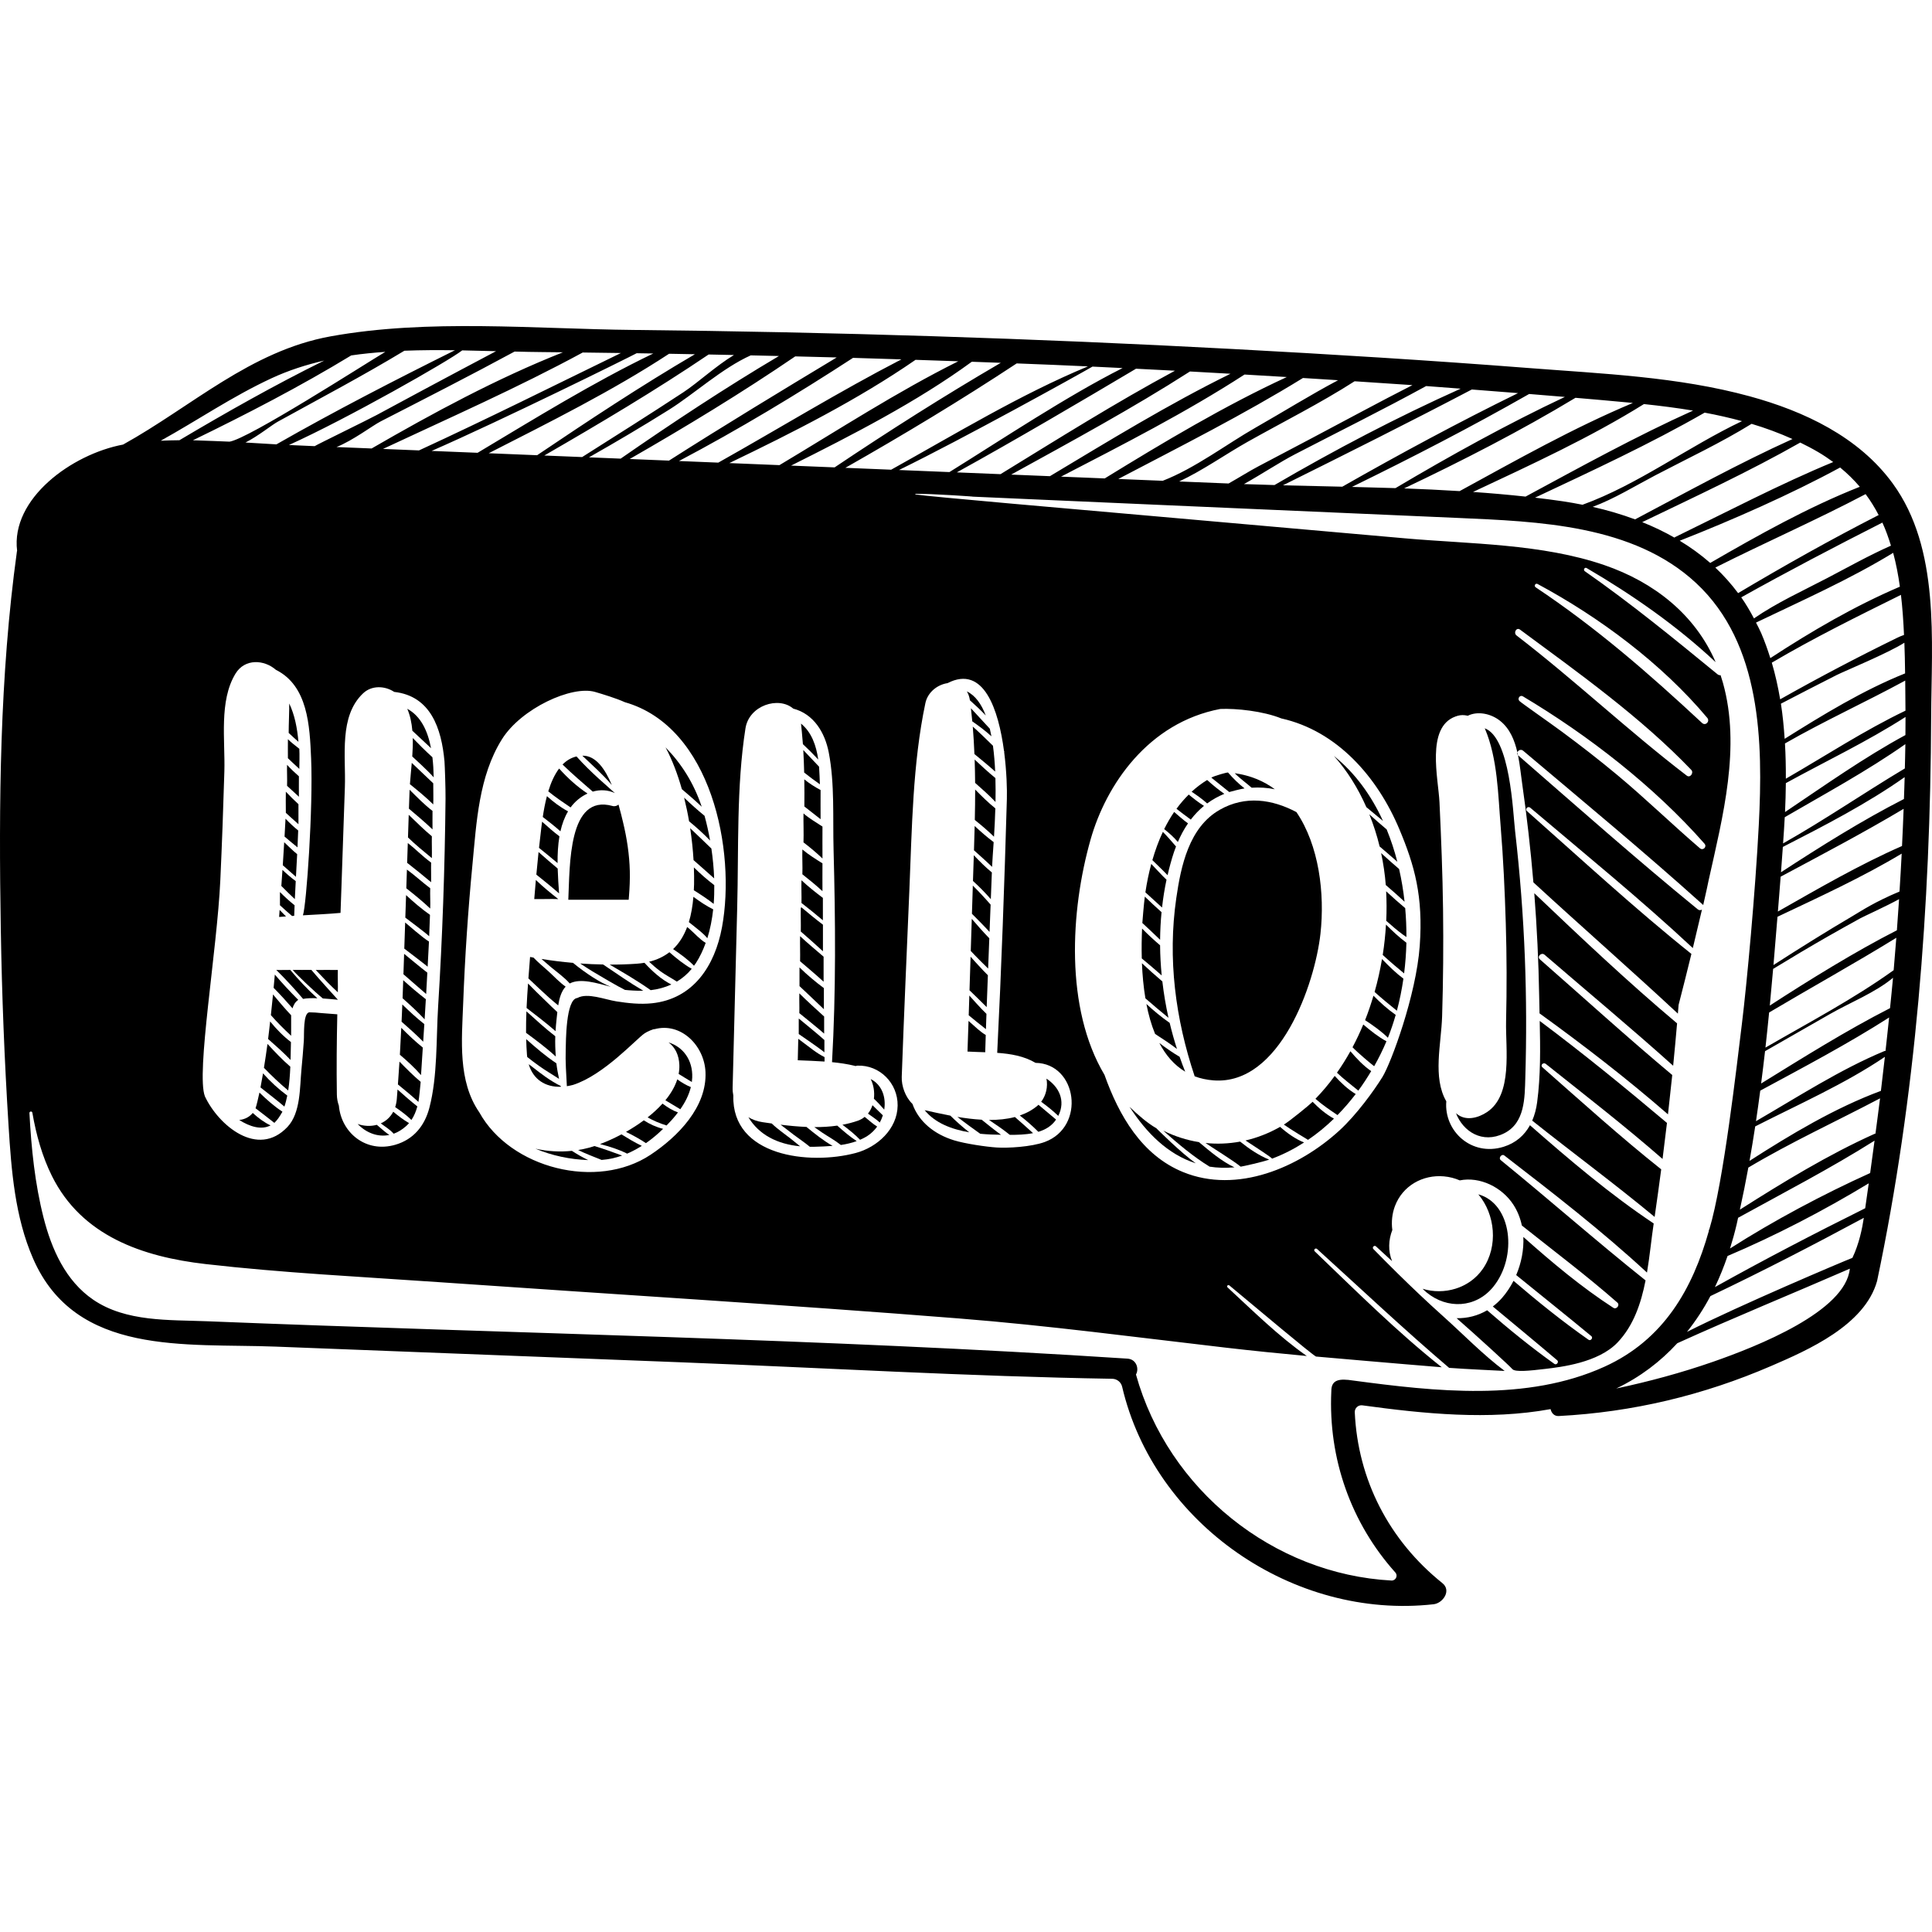 <?xml version="1.0" encoding="utf-8"?>
<!-- Generator: Adobe Illustrator 16.0.0, SVG Export Plug-In . SVG Version: 6.00 Build 0)  -->
<!DOCTYPE svg PUBLIC "-//W3C//DTD SVG 1.1 Tiny//EN" "http://www.w3.org/Graphics/SVG/1.1/DTD/svg11-tiny.dtd">
<svg version="1.1" baseProfile="tiny" id="圖層_1"
	 xmlns="http://www.w3.org/2000/svg" xmlns:xlink="http://www.w3.org/1999/xlink" x="0px" y="0px" width="2500px" height="2500px"
	 viewBox="0 0 2500 2500" xml:space="preserve">
<g>
	<path d="M2149.6,1513.129c-52.847-41.98-103.334-87.718-153.812-132.119c-3.043-2.678,1.331-6.812,4.378-4.377
		c50.534,40.294,102.305,80.336,151.162,123.067c1.991-15.532,3.899-31.075,5.724-46.628
		c-53.812-45.369-108.258-89.836-164.659-131.988c0.802,35.146,1.223,70.975-3.336,105.258c-1.12,8.422-3.202,16.447-6.37,23.752
		c52.523,41.867,106.745,81.735,158.404,124.6C2144.057,1554.191,2146.904,1533.671,2149.6,1513.129z"/>
	<path d="M1992.165,1311.312c57.16,41.301,112.994,84.383,166.188,130.662c1.795-15.658,3.503-31.326,5.117-47.002
		c0.135-1.303,0.258-2.607,0.391-3.91c-58.117-48.62-114.277-99.721-171.235-149.634c-4.132-3.623,1.893-9.561,6.01-6.014
		c55.457,47.806,111.921,94.708,166.425,143.664c1.809-18.273,3.507-36.557,5.066-54.852
		c-63.781-53.589-124.439-110.989-184.778-168.422c3.44,44.141,5.562,88.385,6.323,132.657
		C1991.802,1296.019,1991.982,1303.646,1992.165,1311.312z"/>
	<path d="M1984.209,1141.789c61.929,57.028,125.354,112.461,186.957,169.83c0.308-3.752,0.628-7.503,0.926-11.256
		c5.665-21.961,11.189-43.959,16.574-65.992c-73.323-58.683-142.572-122.66-212.861-184.909c-2.955-2.614,1.346-6.812,4.305-4.301
		c70.601,59.849,142.731,118.454,210.398,181.644c4.022-16.565,7.967-33.149,11.816-49.757c-1.567,0.938-3.671,1.076-5.457-0.38
		c-78.957-64.45-155.276-132.098-232.154-199.002c-0.159-0.138-0.299-0.281-0.43-0.425c2.504,12.272,3.689,24.895,5.289,36.027
		C1975.712,1055.954,1980.584,1098.819,1984.209,1141.789z"/>
	<path d="M1964.283,977.24c-0.253-1.241-0.521-2.477-0.803-3.708C1963.062,974.723,1963.219,976.067,1964.283,977.24z"/>
	<path d="M792.609,1042.938c-57.566-16.123-55.108,76.881-57.22,121.315c3.146,0.107,67.277,0.006,78.128,0
		c0.117-1.469,0.249-3.125,0.401-5.054c0.847-10.672,1.315-21.423,1.048-32.128c-0.529-21.247-3.781-42.474-8.756-63.127
		c-1.388-5.768-3.301-13.882-5.859-22.833C798.311,1042.828,795.554,1043.764,792.609,1042.938z"/>
	<path d="M1578.5,1047.774c-39.934,22.648-50.374,72.788-56.423,114.601c-11.313,78.189-1.035,156.11,23.822,230.364
		c7.404,2.798,15.574,4.621,24.594,5.285c85.743,6.316,130.951-124.709,138.177-189.78c5.788-52.12-1.869-114.432-31.11-157.401
		C1646.211,1034.249,1611.454,1029.082,1578.5,1047.774z"/>
	<path d="M1932.058,1665.396c31.895-38.823,24.622-107.88-19.134-119.94c21.844,25.736,26,67.192,5.954,96.316
		c-17.667,25.668-50.62,34.44-78.033,25.893c1.665,1.678,3.408,3.303,5.281,4.838
		C1872.727,1694.316,1909.604,1692.73,1932.058,1665.396z"/>
	<path d="M1960.547,1075.598c-2.882-25.067-6.193-120.902-39.366-133.209c0.122,0.26,0.285,0.489,0.4,0.759
		c16.394,38.574,16.885,85.047,20.291,126.468c3.423,41.602,5.322,83.405,6.607,125.123c1.299,42.238,1.376,84.474,0.394,126.72
		c-0.832,35.833,9.078,95.23-24.769,117.651c-11.206,7.422-27.401,12.046-39.213,2.07c-0.325-0.274-0.573-0.582-0.89-0.859
		c9.129,24.007,34.31,40.063,62.192,26.28c27.301-13.495,26.771-46.031,27.566-72.246c1.565-51.594,1.407-103.24-0.579-154.819
		C1971.071,1184.76,1966.808,1130.055,1960.547,1075.598z"/>
	<path d="M1505.238,1463.064c18.865,16.749,38.681,33.516,59.968,46.586c10.083,1.592,20.841,1.865,32.2,0.899
		c-16.489-7.662-32.058-21.01-45.976-32.652C1535.524,1475.351,1519.981,1470.361,1505.238,1463.064z"/>
	<path d="M1547.373,1505.326c-18.709-13.131-50.055-44.297-51.04-45.326c-11.944-6.941-24.264-17.718-34.701-27.761
		C1483.499,1465.99,1511.091,1493.744,1547.373,1505.326z"/>
	<path d="M532.83,987.165c-0.798,9.517-1.764,18.846-2.39,27.583c10.347,8.404,20.821,16.921,30.189,26.185
		c0.328-8.603-0.008-17.863,0-27.33C560.615,1013.596,533.242,987.588,532.83,987.165z"/>
	<path d="M559.671,1049.326c-10.659-8.146-19.928-17.747-29.66-27.378c-0.046,0.97-0.613,17.299-0.851,24.492
		c10.369,8.699,20.723,17.529,30.51,26.799C559.738,1069.786,559.491,1054.124,559.671,1049.326z"/>
	<path d="M544.363,1399.92c-9.582-8.086-18.539-17.113-27.443-26.206c-0.62,9.854-1.287,19.704-2.023,29.547
		c9.06,7.325,17.994,14.792,26.57,22.605C542.516,1419.502,543.75,1406.31,544.363,1399.92z"/>
	<path d="M340.371,1388.924c-1.04,6.083-2.134,12.152-3.29,18.204c10.317,8.295,20.91,16.249,30.937,24.794
		c1.551-4.467,2.713-9.289,3.717-14.244C360.496,1409.356,349.786,1399.594,340.371,1388.924z"/>
	<path d="M346.125,1350.838c-1.399,10.331-2.915,20.636-4.591,30.894c9.944,10.335,20.284,20.085,31.392,29.382
		c1.557-9.878,2.317-20.357,2.753-30.83C365.287,1371.342,355.624,1361.094,346.125,1350.838z"/>
	<path d="M365.468,1181.189c-1.246-1.233-2.414-2.527-3.638-3.776c-0.216,3.047-0.44,6.075-0.656,9.129
		c2.968-0.269,5.946-0.447,8.919-0.675C368.513,1184.26,366.969,1182.675,365.468,1181.189z"/>
	<path d="M558.812,1082.123c-10.55-8.71-19.979-18.202-29.913-27.767c-0.322,9.766-0.646,19.536-0.968,29.303
		c9.767,9.434,20.223,18.002,30.881,26.766C559.081,1100.994,558.602,1091.559,558.812,1082.123z"/>
	<path d="M330.663,1434.082c0.883,0.725,24.263,18.647,24.386,18.924c4.276-4.379,6.579-7.705,10.416-14.494
		c-10.546-6.822-20.439-15.632-29.738-24.722C334.844,1418.226,331.622,1431.967,330.663,1434.082z"/>
	<path d="M375.594,1255.082c-6.044-0.142-12.086,0.334-18.12,0c12.071,11.963,23.752,24.556,34.725,37.503
		c4.327-0.995,12.851-1.153,18.468-0.835C397.445,1279.812,385.967,1267.416,375.594,1255.082z"/>
	<path d="M349.558,1321.765c-0.868,7.563-1.654,15.142-2.637,22.679c9.963,8.771,19.994,17.651,29.061,27.135
		c0.123-4.826,0.373-17.078,0.504-23.135C366.512,1340.784,357.574,1331.666,349.558,1321.765z"/>
	<path d="M353.286,1286.834c-0.871,8.917-1.798,17.827-2.774,26.727c8.17,9.405,17.002,18.114,26.219,26.748
		c0.042-4.059,0.011-19.893,0-26.576C368.541,1305.047,360.953,1296.051,353.286,1286.834z"/>
	<path d="M354.065,1278.24c8.426,8.533,16.609,17.466,24.476,26.551c1.21-4.281,3.327-8.048,7.025-10.691
		c0.123-0.089,0.273-0.154,0.401-0.238c-10.48-10.492-20.672-21.468-30.349-32.75
		C355.145,1266.826,354.596,1272.533,354.065,1278.24z"/>
	<path d="M387.323,994.958c0.057-8.569,0.46-17.309,0-26.011c-4.752-3.821-10.496-8.063-14.771-12.433
		c-0.129,3.987,0,20.548,0,24.63C373.151,981.716,382.427,990.539,387.323,994.958z"/>
	<path d="M371.462,1016.759c-0.001,0.028-0.002,0.055-0.003,0.083c0.307,0.302,10.471,9.665,15.336,14.14
		c0.029-8.301-0.153-17.224,0-26.447c-5.184-4.558-10.57-9.559-15.333-14.843C371.171,998.714,371.802,1007.737,371.462,1016.759z"
		/>
	<path d="M374.272,910.345c0.07,11.489-0.719,26.988-0.719,38.06c4.118,3.935,8.367,7.722,12.619,11.508
		C384.661,942.257,381.337,925.098,374.272,910.345z"/>
	<path d="M381.51,1163.479c0.344-7.784,0.765-15.56,1.175-23.337c-6.039-4.411-11.745-9.309-17.179-14.524
		c-0.478,6.93-0.946,13.863-1.455,20.794C369.688,1152.264,375.543,1157.861,381.51,1163.479z"/>
	<path d="M384.529,1105.292c-5.906-4.793-11.38-10.388-16.777-15.416c-0.599,9.914-1.154,19.828-1.824,29.737
		c5.613,5.053,11.324,10.012,17.037,14.995C383.49,1124.835,384.021,1115.062,384.529,1105.292z"/>
	<path d="M385.865,1074.639c-5.69-4.577-11.167-9.738-16.396-15.245c-0.327,6.105-0.941,17.441-1.266,23.116
		c1.657,1.479,12.773,10.797,16.757,13.963C385.317,1089.2,385.585,1081.917,385.865,1074.639z"/>
	<path d="M386.201,1066.526c-0.029-6.026-0.07-17.256,0-25.895c-5.542-5.077-11.364-10.871-16.316-16.168
		c-0.159,5.701-0.1,16.536,0,27.334C370.261,1052.172,381.05,1062.075,386.201,1066.526z"/>
	<path d="M309.553,1449.26c13.761,8.699,28.511,13.213,40.558,7.038c-8.059-3.774-15.833-9.575-23.069-16.14
		C322.544,1445.68,316.309,1448.551,309.553,1449.26z"/>
	<path d="M549.46,1318.988c0.558-8.67,1.059-17.342,1.587-26.014c-10.092-7.783-19.838-16.029-29.278-24.628
		c-0.286,7.799-0.522,15.599-0.837,23.394C530.853,1300.465,540.522,1309.441,549.46,1318.988z"/>
	<path d="M552.957,1258.614c-6.631-4.96-27.33-22.146-30.03-24.352c-0.3,8.81-0.568,17.604-0.883,26.416
		c9.824,8.503,19.621,17.04,29.414,25.579C552.009,1277.047,552.443,1267.83,552.957,1258.614z"/>
	<path d="M544.812,1391.183c0.176-3.692,1.979-31.063,2.292-35.634c-9.717-7.811-18.924-16.545-27.862-25.564
		c-0.569,11.621-1.106,23.248-1.799,34.855C527.188,1373.095,536.714,1381.804,544.812,1391.183z"/>
	<path d="M555.086,1218.353c-7.971-4.741-27.882-22.251-30.806-24.646c-0.377,11.271-0.75,22.534-1.129,33.808
		c4.288,3.336,24.62,18.663,30.225,23.363C553.524,1248.133,554.821,1223.51,555.086,1218.353z"/>
	<path d="M402.919,1255.058c-8.06-0.025-16.121,0.153-24.176,0c5.877,7.04,28.683,28.525,39.031,36.941
		c6.377,0.575,13.315,0.93,19.465,1.668C435.373,1291.561,413.4,1267.588,402.919,1255.058z"/>
	<path d="M557.867,1116.227c-13.897-10.477-18.748-16.477-30.174-25.32c-0.283,8.529-0.564,17.06-0.845,25.587
		c10.457,8.253,20.904,16.502,31.02,25.105C558.055,1135.744,557.617,1124.686,557.867,1116.227z"/>
	<path d="M556.708,1149.4c-10.352-7.801-19.208-16.15-30.151-24.166l-0.798,24.187c10.654,8.429,21.242,17.048,30.949,26.233
		C557.042,1166.904,556.406,1158.148,556.708,1149.4z"/>
	<path d="M556.4,1183.784c-10.746-7.486-21.024-16.3-30.936-25.51c-0.321,9.703-0.648,19.417-0.973,29.128
		c3.862,3.038,24.933,18.564,30.862,24.069C555.762,1202.244,556.036,1193.012,556.4,1183.784z"/>
	<path d="M549.065,1325.197c-9.947-7.828-19.325-16.502-28.472-25.436c-0.311,7.438-0.596,14.879-0.944,22.314
		c9.575,8.412,19.091,16.913,27.964,25.885C548.134,1340.375,548.57,1332.785,549.065,1325.197z"/>
	<path d="M534.126,955.003c0.198,7.86-0.115,15.889-0.66,23.864c1.301,1.307,20.651,18.727,27.742,27.043
		c-0.161-8.717-0.653-17.501-1.668-26.038C550.81,971.937,542.343,963.583,534.126,955.003z"/>
	<path d="M437.166,1284.041c0.27-9.627-0.316-19.254,0-28.88c-9.79-0.254-18.737,0.032-28.545,0
		c5.133,5.528,10.201,10.786,15.442,16.206C428.243,1275.689,432.737,1279.837,437.166,1284.041z"/>
	<path d="M557.736,968.155c-4.204-22.156-13.004-41.338-30.733-50.986c3.757,8.667,5.709,18.303,6.587,28.381
		C541.682,953.041,549.756,960.557,557.736,968.155z"/>
	<path d="M540.049,1431.706c-8.787-6.957-17.293-14.331-25.649-21.893c-0.321,4.123-0.595,8.253-0.94,12.373
		c-0.319,3.812-1.058,7.257-2.089,10.414c7.475,5.132,14.801,10.519,21.01,16.626
		C535.922,1443.998,538.312,1438.021,540.049,1431.706z"/>
	<path d="M503.85,1468.613c-5.428-3.445-10.292-8.152-15.192-12.199c-0.361-0.297-0.725-0.59-1.087-0.887
		c-7.976,2.172-16.76,1.746-24.789-1.102C473.586,1465.648,488.562,1471.82,503.85,1468.613z"/>
	<path d="M509.383,1466.975c0.014,0.02,0.016,0.034,0.031,0.051c5.457-1.98,10.895-5.193,16.137-9.902
		c1.35-1.213,2.585-2.502,3.744-3.851c-7.111-4.085-13.871-9.268-20.442-14.689c-3.789,7.142-9.513,12.136-16.149,15.069
		C498.355,1457.827,504.72,1461.697,509.383,1466.975z"/>
	<path d="M377.891,1185.279c0.936-0.063,1.869-0.152,2.805-0.213c0.134-4.553,0.318-9.1,0.497-13.646
		c-6.303-5.068-12.705-10.771-18.931-17.114c-0.07,2.754-0.089,15.883,0,17.093C364.151,1173.236,374.48,1182.498,377.891,1185.279z
		"/>
	<path d="M721.635,1123.889c-8.371-6.968-16.568-14.157-24.75-21.353c-1.016,9.729-1.965,19.469-2.852,29.218
		c9.902,7.941,19.896,15.927,29.405,24.304C722.721,1145.791,721.952,1134.891,721.635,1123.889z"/>
	<path d="M718.532,1340.899c-12.93-10.013-25.144-21.249-37.344-32.22c-0.365,9.295-0.547,18.564-0.473,27.777
		c13.163,9.727,26.594,19.711,38.485,30.735C718.537,1358.438,718.239,1349.646,718.532,1340.899z"/>
	<path d="M722.414,1163.404c-10.057-7.911-19.684-15.794-29.021-24.703c-0.725,8.231-1.416,16.464-2.07,24.703
		C701.689,1163.601,712.049,1163.051,722.414,1163.404z"/>
	<path d="M720.197,1318.891c0.325-2.773,0.622-5.939,0.979-9.248c-5.401-4.828-10.52-10.088-15.605-14.936
		c-7.567-7.208-14.997-14.568-22.287-22.061c-0.765,10.538-1.432,21.104-1.905,31.652c12.621,9.779,25.481,19.505,37.513,29.998
		C719.198,1329.127,719.601,1323.979,720.197,1318.891z"/>
	<path d="M893.961,1406.693c-6.153-2.483-12.023-5.994-17.569-10.006c-3.022,9.467-8.401,18.548-15.391,27.061
		c6.36,3.964,12.881,7.621,19.313,11.619C886.473,1426.603,891.436,1417.031,893.961,1406.693z"/>
	<path d="M879.082,1378.146c0.138,3.886-0.198,7.727-0.906,11.511c5.59,3.591,11.321,6.938,17.07,10.442
		c0.25-1.866,0.418-3.758,0.493-5.671c0.875-22.571-11.693-39.752-30.639-45.531
		C873.553,1355.024,878.625,1365.252,879.082,1378.146z"/>
	<path d="M725.808,1406.281c-0.092-0.332-0.145-0.675-0.235-1.01c-13.366-6.496-25.68-16.01-37.271-25.119
		c-1.139-0.895-2.604-1.949-4.167-3.064C689.929,1396.686,705.53,1406.93,725.808,1406.281z"/>
	<path d="M723.405,1396.032c-1.444-6.64-2.664-13.344-3.451-20.137c-13.635-9.017-26.54-20.124-39.051-31.226
		c0.177,6.762,0.456,13.504,0.984,20.18c0.079,0.995,0.22,1.936,0.34,2.896c0.035,0.031,0.088,0.084,0.122,0.107
		c4.977,3.948,10.029,7.789,15.199,11.482C705.896,1385.3,714.833,1390.417,723.405,1396.032z"/>
	<path d="M795.671,1026.257c-8.465-7.863-31.421-26.757-49.658-47.427c-7.112,1.675-13.078,5.38-18.095,10.461
		c12.58,12.203,25.748,23.498,39.101,35.05C776.371,1021.647,786.34,1021.894,795.671,1026.257z"/>
	<path d="M791.695,1015.841c-8.49-20.448-20.723-38.449-38.15-37.974C766.566,990.281,780.273,1002.284,791.695,1015.841z"/>
	<path d="M723.9,1082.188c-7.755-5.842-15.146-12.358-22.425-18.929c-0.365,2.718-0.703,5.328-0.995,7.675
		c-1.086,8.72-2.058,17.458-2.998,26.201c8.052,6.521,16.103,13.048,24.022,19.727
		C721.405,1105.076,722.019,1093.323,723.9,1082.188z"/>
	<path d="M869.505,1448.938c2.702-3.018,5.293-6.191,7.783-9.453c-7.124-2.571-13.818-6.723-19.996-11.436
		c-5.708,6.32-12.233,12.309-19.268,17.865c7.655,4.379,15.851,7.742,24.499,10.456
		C864.906,1453.93,867.247,1451.46,869.505,1448.938z"/>
	<path d="M735.051,1049.881c-9.79-5.216-18.954-12.104-27.335-19.676c-2.438,9.279-4.134,18.623-5.374,26.946
		c7.767,6.001,15.577,12.06,22.847,18.574C727.27,1066.407,730.432,1057.673,735.051,1049.881z"/>
	<path d="M760.242,1026.831c-13.423-8.861-25.853-20.192-36.751-32.347c-6.205,8.198-10.711,18.628-14.023,29.524
		c9.212,7.485,18.89,14.076,28.85,20.807C744.057,1037.016,751.729,1030.71,760.242,1026.831z"/>
	<path d="M690.299,1239.081c-1.46-0.266-2.936-0.488-4.391-0.764c-0.702,9.184-1.439,18.444-2.139,27.729
		c8.662,8.193,17.296,16.41,26.15,24.4c3.964,3.579,8.225,7.023,12.405,10.556c1.452-9.105,3.982-18.329,9.607-24.281
		c-7.831-5.468-14.721-12.968-21.651-19.338C703.84,1251.463,696.481,1245.633,690.299,1239.081z"/>
	<path d="M891.374,1193.213c1.923,1.516,3.87,3.003,5.765,4.555c6.015,4.926,13.225,10.112,18.143,16.345
		c3.732-11.841,6.162-24.466,7.58-37.421c-8.851-4.397-17.375-10.065-25.608-16.225
		C896.279,1172.009,894.479,1183.086,891.374,1193.213z"/>
	<path d="M897.445,1112.995c8.895,7.878,17.855,15.675,26.672,23.63c-0.464-13.107-1.749-26.099-3.591-38.607
		c-9.135-8.811-18.21-17.632-27.43-26.294C895.218,1085.945,896.684,1099.897,897.445,1112.995z"/>
	<path d="M898.134,1144.083c-0.046,2.665-0.207,5.276-0.331,7.904c8.884,5.585,17.694,11.296,25.708,17.659
		c0.644-8.022,0.824-16.146,0.765-24.271c-9.244-6.949-17.985-14.769-26.391-22.938
		C898.163,1130.019,898.251,1137.291,898.134,1144.083z"/>
	<path d="M875.811,1270.214c7.084-4.215,13.584-9.657,19.29-16.597c-10.168-5.604-19.688-13.447-28.891-21.431
		c-7.184,5.517-15.803,9.773-26.284,12.308c4.73,4.407,9.614,8.642,14.848,12.482
		C861.48,1261.891,868.957,1265.608,875.811,1270.214z"/>
	<path d="M889.188,1199.536c-4.174,11.063-10.005,20.856-18.22,28.591c9.675,6.563,19.209,13.46,27.035,21.523
		c0.821-1.132,1.69-2.173,2.471-3.379c5.188-8.003,9.306-16.846,12.675-26.173c-7.777-4.595-14.101-12.159-20.943-18.048
		C891.213,1201.195,890.188,1200.379,889.188,1199.536z"/>
	<path d="M908.026,1043.891c-10.408-30.893-26.305-55.766-46.799-76.803c8.841,16.669,15.729,35.114,21.093,54.08
		C891.056,1028.568,899.731,1036.058,908.026,1043.891z"/>
	<path d="M891.669,1062.74c9.506,7.818,18.699,16.061,27.179,24.898c-1.972-11.152-4.361-21.809-7.063-31.588
		c-0.04-0.144-0.09-0.279-0.13-0.423c-9.1-7.413-17.871-15.296-26.411-23.469C887.779,1042.332,889.94,1052.577,891.669,1062.74z"/>
	<path d="M692.899,1486.393c21.444,9.057,44.961,13.936,68.24,14.761c-7.378-3.499-14.492-7.687-21.124-11.964
		C724.379,1490.8,708.324,1489.9,692.899,1486.393z"/>
	<path d="M805.024,1495.305c-11.922-4.248-23.634-8.792-35.851-12.296c-2.361,0.772-4.668,1.483-6.87,2.088
		c-4.652,1.279-9.41,2.248-14.213,3.026c9.957,4.912,20.15,8.631,30.426,12.824C787.728,1500.251,796.567,1498.281,805.024,1495.305
		z"/>
	<path d="M830.49,1482.717c-9.02-4.224-17.74-9.569-26.346-14.835c-9.503,5.053-18.953,9.302-27.694,12.573
		c12.023,3.047,24.089,6.824,35.058,12.334C818.098,1490.01,824.407,1486.568,830.49,1482.717z"/>
	<path d="M858.063,1460.73c-8.954-2.256-17.313-6.059-25.009-11.024c-7.378,5.456-15.156,10.481-23.013,14.939
		c8.909,4.435,17.744,9.096,25.792,14.586C843.728,1473.747,851.111,1467.443,858.063,1460.73z"/>
	<path d="M841.988,1281.279c9.412-1.132,18.39-3.538,26.731-7.363c-12.993-6.371-24.931-17.33-34.787-28.072
		c-3.292,0.559-6.733,0.98-10.354,1.233c-11.456,0.798-23.047,1.14-34.697,1.109
		C806.877,1258.715,825.125,1269.249,841.988,1281.279z"/>
	<path d="M750.744,1246.748c5.191,3.399,10.349,6.858,15.65,10.061c9.973,6.016,32.826,19.53,42.312,24.133
		c5.294,0.553,15.94,1.344,23.688,1.051c-17.776-10.395-34.87-22.467-51.961-33.946
		C770.554,1247.861,760.648,1247.473,750.744,1246.748z"/>
	<path d="M700.641,1240.879c4.114,3.476,8.109,7.111,12.134,10.47c8.045,6.719,17.516,13.273,24.47,21.283
		c0.079-0.039,0.144-0.096,0.223-0.135c13.731-6.981,34.405-0.467,52.931,4.402c-13.982-5.4-32.316-17.4-48.902-30.913
		C727.803,1244.759,714.146,1243.077,700.641,1240.879z"/>
	<path d="M1037.106,1168.441c9.378,7.308,18.681,14.718,27.701,22.437c-0.126-9.666,0.15-19.333,0-29.001
		c-9.184-6.902-19.152-14.811-27.701-22.807C1036.768,1148.9,1037.349,1158.695,1037.106,1168.441z"/>
	<path d="M1064.262,1117.162c-8.363-5.225-18.249-11.412-25.989-17.935c-0.373,10.721,0.378,21.431,0,32.096
		c8.886,7.045,17.781,14.207,25.989,21.87C1064.051,1141.182,1064.345,1127.75,1064.262,1117.162z"/>
	<path d="M1034.342,1311.018c4.803,3.905,26.301,21.205,32.106,26.486c-0.1-7.373,0.086-14.746,0-22.116
		c-10.645-9.725-21.756-19.687-32.106-29.991C1034.136,1293.936,1034.548,1302.479,1034.342,1311.018z"/>
	<path d="M1047.952,1483.958c1.979,0.015,3.97,0.013,5.988-0.046c7.524-0.221,15.473-0.475,23.44-1.134
		c-11.892-6.751-23.169-15.768-33.806-24.527c-11.199-0.471-22.418-1.521-33.503-2.913c5.733,4.188,11.26,8.734,16.823,12.918
		C1033.751,1473.41,1041.231,1478.344,1047.952,1483.958z"/>
	<path d="M1063.42,1465.262c8.081,5.447,16.996,10.234,24.639,16.332c7.068-1.02,13.969-2.641,20.511-5.001
		c-8.87-5.789-17.094-12.872-25.161-20.042c-9.766,1.404-19.7,1.963-29.693,1.92
		C1056.961,1460.721,1060.146,1463.055,1063.42,1465.262z"/>
	<path d="M1035.395,1483.317c-4.082-3.28-8.096-6.646-12.133-9.803c-8.138-6.358-17.12-12.442-24.635-19.714
		c-4.062-0.57-8.104-1.158-12.106-1.752c-6.748-1.003-12.836-3.215-18.106-6.38
		C982.154,1468.549,1006.092,1480.534,1035.395,1483.317z"/>
	<path d="M1112.935,1474.869c3.449-1.499,6.806-3.176,9.931-5.266c4.857-3.25,8.919-7.302,12.202-11.812
		c-5.298-3.247-10.009-7.615-14.827-11.473c-0.452-0.361-0.896-0.732-1.348-1.098c-2.541,2.076-5.436,3.804-8.787,4.971
		c-6.542,2.277-13.225,3.988-20,5.257C1098.19,1461.477,1106.07,1467.754,1112.935,1474.869z"/>
	<path d="M1066.955,1367.888c-10.276-5.017-19.595-12.968-28.718-19.685c-1.78-1.311-3.506-2.684-5.271-4.012
		c-0.223,9.261-0.429,18.521-0.651,27.785c11.571,0.492,23.158,0.85,34.639,1.65
		C1066.92,1371.715,1066.989,1369.801,1066.955,1367.888z"/>
	<path d="M1130.833,1421.771c4.738,4.44,9.164,9.171,13.36,14.088c2.564-16.015-2.902-32.182-17.514-39.552
		C1130.521,1403.978,1131.888,1413.115,1130.833,1421.771z"/>
	<path d="M1138.447,1452.537c1.65-2.979,2.948-6.103,3.965-9.283c-4.483-4.375-8.941-8.762-13.417-13.126
		c-1.343,3.979-3.249,7.696-5.84,10.88c0.167,0.123,0.336,0.242,0.503,0.365C1128.536,1444.972,1133.962,1448.346,1138.447,1452.537
		z"/>
	<path d="M1040.834,1043.575c6.962,5.559,14.045,10.946,21.004,16.482c-0.188-5.816,0.055-30.648,0-37.735
		c-7.071-3.804-14.678-8.538-21.078-13.848C1040.933,1020.15,1040.985,1031.849,1040.834,1043.575z"/>
	<path d="M1039.724,1052.549c-0.229,12.5,0.413,25.01,0,37.498c8.231,6.257,17.264,13.82,24.553,20.869
		c-0.139-10.834,0-31.417,0-41.333C1056.822,1064.59,1046.538,1058.719,1039.724,1052.549z"/>
	<path d="M1058.8,982.837c-2.666-18.395-8.64-35.346-22.298-46.498c0.098,0.643,1.906,18.321,2.457,26.605
		C1045.829,969.334,1052.458,975.957,1058.8,982.837z"/>
	<path d="M1040.589,999.667c6.541,5.289,13.325,10.258,20.35,15.212c-0.056-2.63-0.698-18.206-1.06-22.787
		c-6.808-7.212-13.579-14.427-20.431-21.554C1039.989,980.211,1040.36,989.926,1040.589,999.667z"/>
	<path d="M1034.56,1276.038c0.43,0.427,21.562,20.243,31.547,29.878c-0.101-9.099,0.092-18.191,0-27.289
		c-10.756-7.967-21.769-17.21-31.547-26.78C1034.367,1259.909,1034.755,1267.973,1034.56,1276.038z"/>
	<path d="M1036.213,1205.392c9.803,8.405,19.158,16.844,28.667,25.561c-0.124-11.472,0.144-22.938,0-34.408
		c-9.526-7.206-18.785-14.799-27.931-22.528c-0.005,0.265-0.731,0.538-0.737,0.804
		C1035.992,1185.012,1036.452,1195.203,1036.213,1205.392z"/>
	<path d="M1035.312,1243.87c10.256,8.718,20.534,17.417,30.426,26.462c-0.109-10.794,0.114-21.588,0-32.38
		c-9.979-8.591-20.794-17.528-30.426-26.545C1035.055,1222.229,1035.572,1233.048,1035.312,1243.87z"/>
	<path d="M1033.58,1338.042c2.706,1.943,25.227,17.112,33.199,23.665c-0.087-5.301,0.076-10.6,0-15.9
		c-10.455-9.418-29.463-24.641-33.199-27.855C1033.418,1324.647,1033.741,1331.345,1033.58,1338.042z"/>
	<path d="M1369.426,1443.96c9.907-19.974,0.692-37.762-15.335-48.211c2.072,10.284-0.433,21.64-6.83,29.94
		C1355.034,1431.34,1362.536,1437.36,1369.426,1443.96z"/>
	<path d="M1366.552,1448.726c-7.641-6.353-15.175-12.812-22.799-19.167c-0.272,0.255-0.5,0.546-0.782,0.789
		c-6.879,5.937-14.804,10.133-23.368,13.097c8.467,6.56,16.532,13.582,24.026,21.122
		C1352.967,1461.749,1361.1,1456.858,1366.552,1448.726z"/>
	<path d="M1306.715,1468.498c9.627,0.024,20.202-0.254,30.045-2.206c-7.773-7.043-15.551-14.043-23.478-20.874
		c-10.528,2.785-21.883,3.869-33.539,3.792C1288.973,1455.329,1298.171,1461.632,1306.715,1468.498z"/>
	<path d="M1477.664,1246.449c0.587,14.879,1.97,30.305,4.476,45.388c9.769,8.604,19.779,16.929,29.883,25.208
		c-3.449-15.504-6.125-31.239-7.939-47.081C1495.089,1262.381,1486.328,1254.468,1477.664,1246.449z"/>
	<path d="M1584.276,1027.215c-7.766-5.42-15.146-11.507-22.225-17.909c-7.238,4.465-13.948,9.535-20.092,15.194
		c7.044,4.693,13.973,9.594,20.11,15.157C1568.769,1034.682,1576.185,1030.523,1584.276,1027.215z"/>
	<path d="M1610.454,1020.197c-7.714-5.906-14.864-13.086-21.429-20.585c-1.703-0.128-16.833,4-21.592,6.624
		c7.682,6.266,15.465,12.4,23.197,18.657C1592.368,1024.313,1605.51,1020.895,1610.454,1020.197z"/>
	<path d="M1619.584,1019.287c10.051-0.626,20.215-0.01,30.041,2.025c-14.31-10.629-31.529-17.914-51.895-20.775
		c0.866,0.825,1.675,1.704,2.554,2.517C1606.442,1008.753,1613.281,1013.75,1619.584,1019.287z"/>
	<path d="M1533.636,1386.77c-2.57-6.334-4.935-12.785-7.204-19.288c-9.038-5.235-17.737-11.418-26.27-17.849
		C1508.312,1365.146,1519.185,1378.135,1533.636,1386.77z"/>
	<path d="M1523.009,1357.364c-3.561-11.077-6.726-22.345-9.444-33.761c-10.604-7.377-20.598-15.647-30.129-24.436
		c2.632,13.57,6.289,26.718,11.271,38.773C1504.355,1344.133,1513.986,1350.475,1523.009,1357.364z"/>
	<path d="M1524.14,1089.528c3.684-8.563,8.015-16.674,13.141-24.082c-4.323-2.871-16.003-13.037-17.94-14.76
		c-4.771,7-9.049,14.432-12.891,22.181C1512.762,1077.833,1519.063,1083.424,1524.14,1089.528z"/>
	<path d="M1510.827,1132.515c2.353-10.142,5.06-20.169,8.305-29.985c0.808-2.442,1.726-4.815,2.637-7.192
		c-2.854-3.561-14.149-16.206-17.023-18.877c-5.476,11.596-9.923,23.9-13.59,36.55
		C1492.861,1114.732,1506.203,1127.52,1510.827,1132.515z"/>
	<path d="M1557.949,1042.788c-6.861-4.208-13.368-9.404-19.738-14.627c-5.735,5.7-11.039,11.837-15.838,18.43
		c2.22,1.94,14.658,11.102,18.495,13.951C1545.914,1053.983,1551.601,1048.021,1557.949,1042.788z"/>
	<path d="M1509.468,1138.356c-5.116-4.685-17.956-18.651-19.723-20.471c-3.265,12.057-5.746,24.415-7.619,36.815
		c0.299,0.268,18.176,16.43,21.55,19.64C1505.056,1162.213,1506.934,1150.187,1509.468,1138.356z"/>
	<path d="M1503.034,1180.354c-7.368-6.538-14.517-13.31-21.638-20.126c-1.251,9.237-3.088,31.9-3.209,34.129
		c7.729,7.158,15.44,14.369,22.976,21.709C1501.284,1204.107,1501.873,1192.182,1503.034,1180.354z"/>
	<path d="M1503.241,1262.219c-1.257-12.984-2.004-26.018-2.093-39.023c-8.069-6.784-15.829-14.074-23.308-21.629
		c-0.509,11.775-0.742,24.906-0.383,38.629C1486.143,1247.433,1494.828,1254.695,1503.241,1262.219z"/>
	<path d="M2449.174,625.586c-44.065-60.418-114.605-93.513-184.987-112.752c-92.932-25.405-190.907-29.223-286.43-36.642
		c-127.312-9.892-254.785-17.743-382.295-24.569c-258.315-13.832-516.954-22.038-775.626-24.671
		c-127.945-1.302-265.682-14.614-392.123,8.308c-103.905,18.835-179.779,90.889-268.451,140.017
		c-66.257,12.388-145.52,69.974-137.125,137.511c-0.062,0.229-0.192,0.389-0.229,0.642C-0.467,875.645-1.67,1039.429,1.037,1202.946
		c1.399,84.623,4.726,169.206,10.032,253.674c3.645,58.033,8.199,117.95,31.717,171.912
		c55.271,126.822,197.318,109.487,313.801,113.981c174.588,6.738,349.176,13.492,523.764,20.26
		c186.121,7.223,372.619,18.296,558.876,21.365c6.118,0.101,11.427,4.312,12.818,10.271
		c41.485,177.643,221.806,301.82,403.061,281.479c11.96-1.346,23.416-17.646,11.323-27.338
		c-69.188-55.444-109.402-133.995-113.358-221.04c-0.246-5.409,4.433-9.741,9.798-9.008c79.689,10.893,163.846,19.476,243.58,4.878
		c1.032,4.888,4.631,9.26,10.41,8.959c95.585-4.965,187.27-26.848,275.199-64.844c47.193-20.391,120.941-52.496,136.892-109.9
		c50.325-239.031,68.968-485.742,69.954-729.661C2499.303,829.189,2510.797,710.087,2449.174,625.586z M2465.673,919.598
		c-53.147,25.453-103.804,58.626-154.788,88.048c0.047-15.245-0.256-30.471-1.149-45.614
		c50.866-29.17,104.233-53.452,155.612-81.358C2465.549,893.66,2465.627,906.631,2465.673,919.598z M2464.838,851.105
		c0.167,6.758,0.226,13.507,0.35,20.259c-54.406,21.814-106.43,53.646-155.857,84.671c-1.053-15.259-2.483-30.457-4.841-45.463
		c23.958-12.428,47.912-24.866,72.006-37.017c10.269-5.178,66.925-28.503,87.745-41.869
		C2464.475,838.128,2464.678,844.6,2464.838,851.105z M2463.788,821.615c-3.212,1.098-6.253,2.42-8.57,3.552
		c-51.37,25.088-101.931,51.683-151.706,79.759c-2.72-16.018-6.199-31.861-10.81-47.417c54.44-32.085,110.558-59.749,167.117-87.761
		C2461.813,786.635,2462.986,803.994,2463.788,821.615z M2449.75,715.368c3.82,14.124,6.586,28.781,8.695,43.788
		c-58.533,25.026-114.377,57.616-167.645,92.455c-3.453-10.96-7.289-21.824-11.87-32.479c-2.023-4.707-4.41-9.026-6.651-13.5
		C2331.461,777.23,2393.621,749.673,2449.75,715.368z M2446.878,706.065c-28.093,12.48-55.117,27.625-82.303,41.874
		c-31.688,16.606-65.419,31.866-94.962,52.28c-5.062-9.551-10.445-18.748-16.446-27.26c60.165-33.629,121.173-65.544,182.622-96.739
		C2440.198,685.825,2443.73,695.847,2446.878,706.065z M2430.965,666.455c-61.764,31.579-122.247,65.568-181.858,101.039
		c-8.978-12.014-18.816-23.048-29.488-33.057c64.396-32.448,130.805-61.506,194.461-95.048
		C2420.542,648.022,2426.072,657.088,2430.965,666.455z M2406.573,629.9c-66.776,26.366-131.332,62.547-193.544,98.537
		c-12.271-10.738-25.491-20.279-39.467-28.742c67.377-26.464,143.941-60.151,207.552-94.747
		C2390.688,612.774,2399.096,621.125,2406.573,629.9z M2352.632,584.955c6.979,4.106,13.421,8.449,19.544,12.933
		c-66.717,27.42-140.031,65.708-204.596,97.112c-0.356,0.174-0.636,0.403-0.867,0.659c-13.299-7.587-27.237-14.24-41.68-20.022
		c68.542-33.032,138.434-65.441,204.486-102.963C2337.363,576.488,2345.1,580.525,2352.632,584.955z M2266.547,548.44
		c18.126,5.397,35.801,11.956,52.936,19.652c-69.17,31.317-136.548,68.468-203.684,103.978
		c-17.711-6.554-36.066-11.941-54.865-16.188c28.238-10.557,54.732-27.037,81.091-40.849
		C2183.518,593.293,2226.663,573.111,2266.547,548.44z M2254.15,544.953c-69.55,32.992-134.191,81.945-206.365,108.195
		c-8.48-1.676-17.003-3.221-25.599-4.494c-11.913-1.764-23.886-3.279-35.881-4.688c73.83-34.771,148.951-69.499,219.519-110.013
		C2222.09,536.979,2238.229,540.643,2254.15,544.953z M2190.789,531.305c-73.703,33.198-145.545,72.891-216.714,111.285
		c-22.559-2.449-45.222-4.431-67.969-6c74.988-35.188,151.6-70.373,221.149-113.719
		C2148.295,525.087,2169.582,527.788,2190.789,531.305z M2108.186,520.957c1.582,0.151,3.178,0.316,4.764,0.471
		c-76.668,32.09-150.823,73.978-224.182,114.059c-23.899-1.452-47.845-2.667-71.837-3.507
		c75.098-35.675,151.029-74.551,221.721-117.222C2061.841,516.726,2085.022,518.766,2108.186,520.957z M1978.709,509.817
		c15.411,1.234,30.812,2.521,46.218,3.809c-74.353,34.99-148.354,76.004-219.181,118.004c-18.783-0.607-37.573-1.123-56.348-1.565
		C1826.857,592.243,1904.068,552.371,1978.709,509.817z M1964.353,508.694c-76.863,37.646-152.952,78.686-227.439,121.089
		c-25.656-0.583-51.281-1.118-76.796-1.792c81.724-40.659,163.594-81.557,244.389-123.976
		C1924.462,505.507,1944.404,507.125,1964.353,508.694z M1890.118,502.932c-82.343,36.924-163.065,79.264-240.926,124.713
		c-13.197-0.369-26.396-0.743-39.527-1.239c23.503-13.126,46.16-28.266,66.267-38.687c56.493-29.272,113.656-57.61,169.493-88.155
		C1860.331,500.61,1875.217,501.834,1890.118,502.932z M1827.656,498.355c-43.577,22.16-86.554,45.62-129.777,68.41
		c-23.236,12.253-46.471,24.506-69.706,36.753c-11.646,6.142-24.724,14.43-38.381,22.116c-21.312-0.88-42.622-1.75-63.934-2.614
		c30.8-14.458,60.184-35.344,88.236-51.129c45.976-25.871,94.201-49.973,138.76-78.536
		C1777.793,494.955,1802.726,496.636,1827.656,498.355z M1731.485,492.005c-36.109,19.142-71.131,41.039-106.446,61.143
		c-37.405,21.289-78.414,52.698-120.489,68.998c-19.164-0.782-38.328-1.569-57.493-2.351
		c80.259-42.073,162.273-83.388,238.962-130.66C1701.177,490.043,1716.33,491.059,1731.485,492.005z M1610.418,484.65
		c18.23,1.02,36.457,2.172,54.688,3.246c-80.786,37.273-159.578,84.497-235.584,131.185c-18.846-0.768-37.691-1.545-56.538-2.312
		C1453.114,575.253,1535.046,533.467,1610.418,484.65z M1592.256,483.635c-79.859,39.178-157.295,86.76-233.68,132.544
		c-16.718-0.68-33.438-1.369-50.155-2.049c77.897-42.909,156.729-85.589,231.388-133.435
		C1557.292,481.614,1574.772,482.673,1592.256,483.635z M1520.405,479.705c-76.791,41.301-151.33,88.242-225.743,133.862
		c-18.852-0.768-37.702-1.54-56.553-2.312c74.599-41.15,160.221-91.556,231.888-134.126
		C1486.798,477.96,1503.602,478.835,1520.405,479.705z M1452.606,476.279c-72.35,36.515-154.59,91.397-224.047,134.586
		c-21.754-0.891-43.508-1.782-65.262-2.667c83.391-40.795,230.955-122.532,250.362-133.818
		C1426.639,474.993,1439.625,475.648,1452.606,476.279z M1302.886,1033.674c-3.145,109.523-6.999,219.256-12.502,328.699
		c17.656,1.25,34.697,4.164,49.616,12.945c54.006,0.899,65.324,82.734,11.911,102.404c-17.497,6.444-47.895,8.042-62.027,7.143
		c-14.134-0.899-41.104-4.949-55.166-9.242c-25.123-7.673-45.653-23.637-54.038-47.203c-9.302-8.91-14.246-23.316-13.832-34.998
		c2.869-80.734,6.521-161.447,9.897-242.161c3.325-79.43,4.23-163.396,20.678-241.349c3.044-14.436,15.859-24.059,28.684-25.938
		c47.159-24.236,66.04,35.04,73.064,87.642c0.022,0.039,0.053,0.071,0.075,0.11c0.37,0.593,0.368,1.197,0.169,1.738
		C1302.657,998.648,1303.22,1022.056,1302.886,1033.674z M1407.768,474.104c-87.576,36.345-171.713,87.649-254.607,133.682
		c-19.754-0.807-39.511-1.623-59.264-2.425c75.11-42.671,149.674-87.6,221.704-135.11
		C1346.327,471.421,1377.049,472.665,1407.768,474.104z M948.023,1407.248c1.968-77.524,3.863-155.052,5.901-232.577
		c2.005-76.267-1.108-156.79,10.708-232.21c4.643-29.643,42.825-41.861,61.818-25.513c26.554,6.896,40.993,30.984,45.983,56.872
		c7.798,40.46,5.099,84.615,6.198,125.628c2.457,91.642,3.196,183.427-2.001,274.984c10.01,0.972,19.913,2.412,29.609,4.78
		c0.295,0.071,0.548,0.213,0.839,0.296c0.737-0.299,1.525-0.536,2.434-0.572c28.778-1.079,52.375,22.648,52.014,51.661
		c-0.379,30.477-26.471,53.948-54.15,61.339c-60.145,16.063-160.621,4.452-158.468-74.246
		C948.265,1414.37,947.932,1410.893,948.023,1407.248z M1295.002,469.488c-73.02,42.578-144.897,88.241-215.029,135.304
		c-18.778-0.763-37.554-1.541-56.331-2.303c79.175-39.663,162.474-82.227,233.862-134.387
		C1270.003,468.54,1282.502,469.031,1295.002,469.488z M1239.975,467.501c-79.15,39.386-155.816,89.237-231.366,134.377
		c-21.62-0.88-43.238-1.774-64.857-2.653c82.011-39.451,166.325-82.034,240.955-133.614
		C1203.131,466.194,1221.552,466.874,1239.975,467.501z M1166.389,465.038c-80.229,41.441-158.19,89.389-236.912,133.599
		c-16.967-0.689-33.934-1.39-50.9-2.079c76.962-40.625,152.391-86.119,225.227-133.479
		C1124.668,463.643,1145.527,464.406,1166.389,465.038z M733.525,1405.53c2.612-0.411,5.264-0.927,7.987-1.673
		c39.821-12.675,81.488-59.188,92.498-66.633c2.924-2.184,12.157-6.082,12.988-5.49c34.061-9.185,64.274,21.055,65.893,55.235
		c2.156,45.525-35.956,84.013-71.118,107.328c-69.353,45.985-181.33,17.699-221.579-54.974
		c-27.936-40.494-22.634-93.645-20.872-140.496c2.26-60.136,6.273-120.204,12.022-180.104
		c5.258-54.788,8.169-114.128,38.124-162.082c24.983-39.998,90.641-70.131,120.687-61.246c8.986,2.614,27.882,8.383,38.339,13.228
		c112.373,31.989,144.017,192.341,125.768,291.178c-9.159,49.609-36.879,92.841-90.651,98.435
		c-15.327,1.596-30.864-0.082-46.004-2.467c-14.875-2.344-37.536-11.609-50.531-4.369c-15.144,1.266-14.731,57.62-15.042,66.494
		C731.479,1373.813,732.698,1389.653,733.525,1405.53z M1082.705,462.54c-72.671,43.798-145.52,87.873-217.022,133.493
		c-16.951-0.69-33.902-1.39-50.853-2.079c72.497-41.563,145.112-85.702,214.194-132.788
		C1046.918,461.579,1064.812,462.074,1082.705,462.54z M1007.962,460.679c-69.798,41.325-138.463,86.76-204.833,132.793
		c-13.671-0.554-27.34-1.118-41.011-1.676c35.005-19.808,69.61-40.3,103.696-61.667c31.896-19.987,68.839-53.801,105.633-70.291
		C983.619,460.087,995.789,460.412,1007.962,460.679z M949.734,459.387c-23.609,14.283-46.589,35.796-65.403,48.17
		c-43.343,28.494-87.241,56.119-131.056,83.879c-16.322-0.666-32.645-1.335-48.968-2.001
		c71.721-41.427,143.994-84.346,212.64-130.724C927.877,458.901,938.806,459.178,949.734,459.387z M899.206,458.386
		c-69.521,40.689-137.588,85.764-204.183,130.669c-10.52-0.432-21.041-0.864-31.561-1.292c-10.361-0.423-20.722-0.845-31.083-1.269
		c78.384-40.009,159.947-80.589,233.42-128.726C876.935,457.935,888.07,458.202,899.206,458.386z M823.826,457.074
		c7.16,0.093,14.317,0.258,21.479,0.354c-77.807,37.434-153.587,84.409-227.282,128.484c-19.835-0.806-39.671-1.618-59.508-2.424
		C649.82,543.57,813.228,462.799,823.826,457.074z M415.632,1310.904c-5.092-0.578-10.196-0.898-15.314-0.964
		c-8.318,0.81-6.572,28.487-7.163,36.896c-0.868,12.34-1.886,24.665-3.076,36.977c-2.224,22.977-0.856,56.159-18.098,74.438
		c-38.611,40.932-89.431-2.339-106.824-39.547c-11.657-29.779,15.738-188.623,19.943-279.891c2.156-46.785,3.85-93.615,5.22-140.431
		c1.186-40.506-7.14-91.333,14.421-126.69c12.109-19.859,37.145-18.205,52.303-4.91c41.459,20.714,43.719,72.512,45.525,114.402
		c2.761,64.069-6.069,190.317-10.59,203.23c16.242-0.914,32.494-1.679,48.661-3.128c0.392-10.774,0.78-21.546,1.149-32.311
		c1.494-43.482,2.988-86.963,4.481-130.442c1.385-40.327-7.856-91.573,23.562-121.351c11.202-10.618,28.187-9.825,40.282-1.858
		c47.298,5.311,61.171,47.336,65.046,89.854c0.475,6.328,1.482,35.692,1.356,48.348c-0.895,89.692-4.009,179.364-9.583,268.885
		c-2.63,42.237-0.592,90.073-11.355,131.188c-6.054,23.131-20.36,40.792-43.935,47.688c-38.294,11.197-70.121-15.818-73.155-50.63
		c-1.562-4.294-2.511-9.06-2.595-14.337c-0.547-34.568-0.187-69.188,0.575-103.816
		C429.523,1311.964,422.582,1311.395,415.632,1310.904z M803.456,456.807c-86.987,42.355-173.357,85.483-261.268,126.016
		c-15.533-0.631-31.064-1.267-46.595-1.899c86.212-40.368,174.918-79.467,258.418-124.777
		C770.494,456.292,786.974,456.613,803.456,456.807z M701.948,455.583c8.834,0.048,17.667,0.223,26.501,0.287
		c-85.208,33.663-168.844,78.933-247.564,124.456c-15.158-0.622-30.316-1.239-45.474-1.856c21.201-8.415,46.652-27.78,57.059-33.124
		c57.944-29.763,116.085-59.394,173.387-90.419C677.966,455.204,690.116,455.515,701.948,455.583z M641.871,454.437
		c-31.097,16.363-62.056,32.998-93.049,49.53c-20.464,10.917-40.871,21.931-61.258,32.983
		c-11.437,6.204-76.404,37.812-80.379,40.368c-7.353-0.295-29.577-1.292-33.324-1.476
		c75.933-34.285,207.473-109.175,224.225-122.455C612.782,453.649,627.357,454.057,641.871,454.437z M588.679,453.231
		c-77.498,38.502-155.692,78.759-231.016,121.779c-13.284-0.758-26.621-1.579-40.025-2.39c16.433-8.319,33.879-22.582,41.635-26.862
		c54.758-30.219,110.416-59.534,163.971-91.905C545.003,452.979,566.888,452.931,588.679,453.231z M454.471,459.927
		c14.551-2.172,29.31-3.552,44.134-4.626c-28.958,17.365-176.546,112.204-201.52,116.203c-3.83-0.183-35.521-1.479-47.458-1.798
		C318.867,536.061,388.729,499.906,454.471,459.927z M351.375,489.456c21.873-10.154,44.733-17.481,68.189-22.893
		c-63.814,31.481-126.686,67.031-187.393,103.084c-8.084,0.073-16.153,0.263-24.191,0.651
		C255.609,543.888,300.606,513.023,351.375,489.456z M1750.818,1786.389c-17.485-2.722-28.151-1.389-28.088,13.726
		c-4.141,87.513,25.641,170.862,82.831,234.674c3.722,4.153,0.506,10.706-5.062,10.407
		c-152.547-8.165-288.883-117.095-330.556-266.579c4.298-7.55,0.533-19.798-11.007-20.552
		c-396.182-25.894-794.571-32.453-1191.291-48.374c-48.881-1.957-104.595,0.996-146.887-27.789
		c-35.982-24.491-54.059-65.642-64.438-106.437c-11.082-43.557-15.813-89.239-18.223-135.151c-0.126-2.395,3.377-2.778,3.787-0.416
		c4.989,28.733,12.727,56.488,25.324,81.845c38.654,77.809,117.57,104.607,198.664,113.925
		c99.613,11.446,200.345,16.354,300.354,23.315c224.895,15.66,449.967,29.252,674.705,47.087
		c115.384,9.159,229.877,24.417,344.857,37.743c35.112,4.07,70.162,7.607,105.195,10.84
		c-36.429-25.492-70.008-58.732-102.613-88.857c-1.663-1.539,0.761-3.853,2.448-2.447c37.154,30.832,104.73,87.84,112.06,92.005
		c5.736,0.515,109.001,9.556,162.71,13.864c-57.578-45.645-111.291-99.153-164.334-150.008c-2.012-1.929,1-4.897,3.042-3.041
		c56.13,50.969,113.111,104.707,170.864,153.82c18.064,1.456,69.799,3.851,71.883,3.994c-27.673-20.64-53.618-47.438-79.518-70.648
		c-20.144-18.053-39.8-36.676-59.009-55.6c-10.574-10.418-21.018-20.922-31.337-31.465c-2.185-2.23,1.142-5.528,3.413-3.415
		c6.875,6.394,13.789,12.737,20.73,19.047c-5.292-13.118-4.689-27.508,0.342-40.3c-1.409-10.359-0.268-21.223,3.376-30.911
		c9.906-26.321,35.923-40.917,63.375-38.488c7.417,0.656,14.257,2.48,20.504,5.208c26.019-5.254,54.738,8.803,69.442,31.518
		c5.35,8.267,8.908,17.371,10.923,26.865c41.428,33.027,83.878,64.88,123.577,99.738c3.695,3.244-1.158,9.385-5.215,6.757
		c-41.041-26.576-79.407-58.706-116.455-91.714c0.809,16.681-2.625,33.853-9.229,49.36c32.359,26.415,65.117,52.354,97.26,79.034
		c2.619,2.171-0.868,6.627-3.624,4.697c-33.808-23.682-65.856-49.503-97.11-76.301c-4.039,7.909-8.913,15.258-14.493,21.703
		c-3.798,4.386-7.933,8.211-12.31,11.518c27.789,23.158,55.751,46.119,83.339,69.622c2.583,2.2-0.879,6.655-3.624,4.698
		c-30.159-21.532-59.009-44.975-87.032-69.414c-12.163,7.146-25.789,10.551-39.544,10.229c23.961,20.868,69.468,62.453,72.273,66.01
		c3.807,3.89,22.062,2.052,42.352-0.362c20.288-2.415,68.67-7.909,93.738-34.303c20.557-21.644,30.298-50.371,36.151-80.24
		c-63.474-50.606-124.417-104.37-187.38-155.62c-3.373-2.74,1.229-8.648,4.641-6.016c62.953,48.558,126.162,97.478,184.582,151.499
		c3.652-21.672,5.69-43.587,8.692-63.526c-0.002-0.004-0.004-0.008-0.006-0.014c-56.46-37.67-109.003-82.274-160.09-127.115
		c-7.107,12.902-18.183,22.928-34.099,27.883c-41.743,12.999-77.422-20.479-74.179-58.834c-17.923-30.943-6.529-73.99-5.417-109.887
		c1.435-46.181,1.795-92.438,1.209-138.639c-0.583-46.144-2.434-92.286-4.61-138.379c-1.438-30.458-17.715-96.958,20.568-110.984
		c4.281-1.568,7.854-2.209,12.347-1.679c1.239,0.146,2.479,0.371,3.712,0.642c12.818-6.296,29.851-2.877,41.781,6.58
		c12.58,9.971,18.754,24.928,22.388,40.796c0.921-2.627,4.619-4.501,7.465-2.1c77.896,65.724,156.446,130.768,232.231,198.93
		c0.211,0.189,0.63,0.533,0.792,0.732c5.265-22.886,4.977-22.908,7.071-32.342c18.225-82.061,41.827-171.807,18.417-255.255
		c-0.934-3.328-1.963-6.59-3.037-9.821c-1.283,0.183-2.676-0.122-3.932-1.15c-56.308-46.125-111.953-91.687-171.725-133.361
		c-2.46-1.72-0.279-5.636,2.385-4.081c58.974,34.461,116.868,74.815,166.887,121.753c-26.468-61.539-79.605-103.444-143.846-125.54
		c-81.018-27.867-173.667-27.245-258.119-34.7c-104.96-9.268-209.922-18.532-314.881-27.797
		c-107.99-9.532-301.064-26.174-318.478-28.953c-0.472-0.077-0.431-0.765,0.047-0.785c15.341-0.648,85.497,4.088,72.406,3.514
		c-80.438-3.528,160.873,7.156,241.311,10.668c129.229,5.646,258.462,11.199,387.687,16.937
		c104.532,4.644,227.262,8.633,308.549,84.263c84.725,78.826,86.658,206.143,81.135,313.426
		c-4.429,86.031-15.476,205.483-21.926,257.695c-6.451,52.212-23.681,204.722-42.056,265.115c-0.61,0.665-0.813,1.482-0.649,2.254
		c-20.938,74.217-57.753,140.494-135.133,175.619C1975.809,1814.076,1856.605,1800.479,1750.818,1786.389z M1411.303,1086.005
		c20.017-70.261,74.275-150.876,167.771-168.617c20.5-0.9,55.438,2.74,78.924,12.246c72.218,16.1,124.404,75.807,152.755,143.331
		c19.678,46.866,31.007,86.777,26.378,151.021c-4.63,64.245-37.23,151.757-48.181,169.521
		c-10.949,17.765-33.698,49.148-55.771,69.353c-52.373,47.939-132.298,82.377-202.252,53.808
		c-53.523-21.856-83.011-73.152-101.718-125.792C1377.901,1304.75,1384.93,1178.592,1411.303,1086.005z M2202.483,935.543
		c-68.957-64.188-136.713-123.155-215.343-175.595c-2.633-1.755-0.327-5.771,2.489-4.261
		c80.298,43.118,160.78,103.104,219.532,173.175C2213.027,933.474,2206.996,939.741,2202.483,935.543z M2199.647,1097.623
		c-36.114-30.972-70.175-64.188-106.76-94.665c-23.286-19.4-47.212-37.983-71.58-56.003c-15.47-11.441-53.204-37.72-55.286-39.964
		c-2.878-3.104,0.819-8.177,4.579-5.933c84.651,50.474,169.837,116.566,234.983,190.627
		C2209.176,1095.772,2203.746,1101.14,2199.647,1097.623z M2188.482,996.199c3.619,3.775-1.369,10.878-5.787,7.497
		c-75.417-57.721-144.807-123.42-220.284-181.4c-4.413-3.387-0.149-11.009,4.449-7.609
		C2042.669,870.689,2123.139,928.033,2188.482,996.199z M2216.521,1762.195c-40.785,14.196-82.734,25.511-125.124,34.522
		c31.158-14.891,57.199-34.853,78.992-58.571c72.654-33.003,150.171-64.618,223.277-96.479
		C2388.333,1697,2273.79,1742.266,2216.521,1762.195z M2397,1627.667c-12.297,4.761-146.124,61.439-214.039,95.782
		c11.397-14.347,21.56-29.752,30.274-46.295c66.917-31.866,133.282-66.132,198.526-101.287
		C2409.817,1589.087,2405.671,1609.668,2397,1627.667z M2413.556,1563.469c-65.333,32.503-130.646,66.395-194.444,102.031
		c6.161-12.899,11.602-26.342,16.342-40.266c61.652-26.105,125.09-59.078,182.7-94.02
		C2416.656,1541.967,2415.108,1552.718,2413.556,1563.469z M2419.963,1517.912c-60.984,27.572-124.701,61.464-181.307,97.619
		c3.168-10.135,6.038-20.464,8.523-31.03c0.677-2.881,1.248-5.802,1.906-8.691c59.165-32.58,119.748-63.989,176.58-99.819
		C2423.838,1489.967,2421.878,1503.939,2419.963,1517.912z M2426.854,1466.852c-0.314,0.063-0.622,0.087-0.947,0.232
		c-60.012,26.939-118.232,62.474-174.516,98.212c3.941-18.044,7.64-36.18,10.951-54.452
		c55.486-33.051,113.464-59.616,170.431-89.593C2430.938,1436.457,2428.818,1451.649,2426.854,1466.852z M2433.899,1411.568
		c-59.448,22.062-116.469,56.211-170.015,90.613c2.604-14.818,5.091-29.676,7.351-44.604
		c55.765-28.417,116.159-55.056,167.785-90.011C2437.399,1382.239,2435.644,1396.906,2433.899,1411.568z M2439.84,1359.954
		c-0.489-0.073-1.018-0.06-1.618,0.193c-57.31,23.894-111.954,59.32-165.983,90.638c1.944-13.143,3.805-26.304,5.521-39.498
		c56.174-30.341,113.207-60.414,166.744-94.642C2443.059,1331.09,2441.413,1345.52,2439.84,1359.954z M2445.694,1304.549
		c-56.987,29.121-112.025,63.668-166.812,97.502c1.763-13.934,3.529-27.867,5.086-41.835c28.008-16.004,56.026-31.992,83.996-48.063
		c25.214-14.487,58.785-27.756,81.595-46.908C2448.399,1278.353,2446.971,1291.445,2445.694,1304.549z M2450.389,1255.451
		c-0.041,0.023-0.083,0.023-0.123,0.053c-51.57,37.045-110.053,67.827-165.777,100.086c1.664-15.138,3.263-30.286,4.736-45.43
		c51.929-30.879,112.808-64.7,164.607-96.691C2452.743,1227.467,2451.595,1241.461,2450.389,1255.451z M2454.568,1203.801
		c-0.069,0.032-0.137,0.047-0.207,0.082c-53.57,27.319-113.598,64.442-164.249,97.328c1.507-15.832,2.954-31.657,4.317-47.451
		c23.688-14.459,47.504-28.693,71.618-42.442c13.782-7.856,27.625-15.604,41.539-23.233c4.083-2.235,34.194-15.922,49.815-24.598
		C2456.539,1176.932,2455.581,1190.369,2454.568,1203.801z M2457.968,1153.609c-32.687,13.803-47.819,24.127-60.085,31.351
		c-34.813,20.498-69.053,41.922-103.015,63.795c1.788-20.881,3.516-41.723,5.173-62.453
		c53.895-25.521,109.705-51.106,160.734-81.713C2459.974,1120.942,2458.973,1137.276,2457.968,1153.609z M2461.203,1094.722
		c-54.953,24.088-108.259,55.04-160.619,84.803c0.53-6.631,1.071-13.312,1.598-19.924c0.662-8.312,1.314-16.737,1.965-25.167
		c53.105-28.412,107.241-56.867,159.131-87.82C2462.738,1062.666,2461.947,1078.694,2461.203,1094.722z M2463.693,1033.896
		c-54.633,27.936-107.899,61.415-159.101,94.82c0.83-10.868,1.64-21.809,2.409-32.789c53.199-27.265,108.428-55.623,157.617-90.302
		C2464.41,1015.06,2463.979,1024.47,2463.693,1033.896z M2464.861,994.363c-52.912,31.599-103.746,66.632-157.569,97.011
		c0.771-11.286,1.597-22.552,2.16-33.911c51.994-30.244,106.709-59.903,156.085-94.559
		C2465.437,973.404,2465.059,983.874,2464.861,994.363z M2465.604,951.177c-53.661,29.053-105.094,65.592-155.774,99.616
		c0.555-12.462,0.933-24.947,1.052-37.424c51.199-28.149,105.561-53.947,154.851-85.638
		C2465.738,935.553,2465.648,943.36,2465.604,951.177z"/>
	<path d="M1785.247,1095.345c7.675,6.546,15.341,13.112,22.898,19.793c-3.684-14.373-8.287-28.378-13.789-41.836
		c-7.609-6.363-15.043-12.937-22.437-19.556C1777.301,1067.223,1781.818,1081.135,1785.247,1095.345z"/>
	<path d="M1789.572,1062.286c-15.111-32.996-36.087-62.128-63.532-84.09c17.245,19.149,31.241,41.779,42.015,66.244
		C1775.261,1050.354,1782.466,1056.264,1789.572,1062.286z"/>
	<path d="M1793.182,1145.209c8.229,7.075,16.383,14.241,24.321,21.622c-1.555-14.277-3.915-28.442-7.069-42.329
		c-7.863-6.716-15.572-13.623-23.241-20.569C1790.086,1117.591,1792.121,1131.417,1793.182,1145.209z"/>
	<path d="M1766.416,1320.075c10.49,6.948,20.979,14.249,29.531,22.787c3.813-9.46,7.154-19.378,10.088-29.599
		c-10.333-7.215-19.851-15.783-28.768-24.841C1774.063,1299.121,1770.547,1309.729,1766.416,1320.075z"/>
	<path d="M1793.782,1191.521c7.039,6.338,14.257,12.458,21.891,18.092c1.372,1.012,2.803,1.953,4.219,2.915
		c0.081-12.441-0.477-24.941-1.564-37.395c-8.411-7.029-16.587-14.36-24.655-21.814
		C1794.324,1165.879,1794.402,1178.635,1793.782,1191.521z"/>
	<path d="M1789.246,1235.694c6.036,5.782,24.598,21.568,27.67,23.886c1.646-13.028,2.627-26.308,2.96-39.688
		c-9.428-7.033-18.262-15.311-26.423-23.488C1792.666,1209.454,1791.321,1222.583,1789.246,1235.694z"/>
	<path d="M1788.326,1240.996c-2.457,14.309-5.602,28.574-9.607,42.61c9.315,8.433,19.064,16.292,28.834,24.252
		c3.585-13.352,6.402-27.242,8.46-41.46C1806.172,1259.032,1796.909,1249.94,1788.326,1240.996z"/>
	<path d="M1750.166,1355.148c5.664,6.082,24.616,22.152,27.998,24.553c5.972-10.514,11.273-21.318,15.912-32.264
		c-10.56-5.709-20.456-13.626-30.004-21.73C1759.866,1335.749,1755.27,1345.606,1750.166,1355.148z"/>
	<path d="M1747.42,1360.306c-5.342,9.577-11.122,18.866-17.4,27.761c8.747,8.35,18.239,15.48,27.624,23.205
		c6.011-8.131,11.497-16.606,16.671-25.238C1764.288,1379.136,1755.199,1369.553,1747.42,1360.306z"/>
	<path d="M1727.109,1392.244c-7.649,10.445-15.922,20.376-24.921,29.596c8.927,7.893,18.571,14.331,28.502,21.09
		c8.431-8.551,16.261-17.715,23.589-27.261C1744.262,1409.75,1735.141,1401.088,1727.109,1392.244z"/>
	<path d="M1698.522,1425.713c-4.832,4.752-29.638,24.888-37.19,29.507c8.782,6.376,30.706,19.316,31.247,19.75
		c12.024-8.171,23.047-17.257,33.572-27.44C1715.99,1441.986,1706.704,1434.121,1698.522,1425.713z"/>
	<path d="M1687.478,1478.354"/>
	<path d="M1611.673,1475.777c11,7.14,34.683,22.586,34.345,23.526c14.569-5.453,28.413-12.545,41.46-20.95
		c-10.658-4.064-22.501-12.492-31.005-20.211C1641.954,1466.4,1626.9,1472.256,1611.673,1475.777z"/>
	<path d="M1559.924,1479.032c5.697,4.122,37.07,23.416,45.501,30.638c3.238-0.447,28.11-6.013,36.904-9.115
		c-13.456-5.443-26.028-14.006-37.596-23.329C1589.788,1479.986,1574.736,1480.585,1559.924,1479.032z"/>
	<path d="M1261.803,1013.043c9.049,7.981,18.165,16.044,26.367,24.705c0.198-10.134,0.186-20.542-0.104-30.908
		c-9.236-7.558-18.098-15.763-26.869-23.959C1261.523,992.913,1261.74,1002.969,1261.803,1013.043z"/>
	<path d="M1258.136,933.442c8.417,5.858,17.078,12.279,24.765,19.334c-0.627-3.369-1.326-6.644-2.09-9.835
		c-8.248-8.72-16.188-17.722-24.445-26.454C1257.019,922.122,1257.618,927.771,1258.136,933.442z"/>
	<path d="M1260.887,975.734c9.015,7.444,18.179,14.867,26.866,22.687c-0.508-11.446-1.425-22.727-2.878-33.442
		c-4.023-4.136-21.326-20.74-26.107-24.759C1259.729,951.997,1260.411,963.844,1260.887,975.734z"/>
	<path d="M1285.794,1089.701c-8.481-6.334-16.648-13.476-24.579-20.843c-0.262,10.5-0.558,20.988-0.897,31.433
		c7.866,7.078,15.865,14.083,23.431,21.438C1284.037,1114.58,1284.897,1103.365,1285.794,1089.701z"/>
	<path d="M1287.966,1046.023c-9.152-7.376-17.718-15.805-26.104-24.363c-0.001,13.114-0.181,26.24-0.468,39.346
		c8.615,6.914,17.03,14.104,24.846,21.691C1286.929,1071.566,1287.582,1059.097,1287.966,1046.023z"/>
	<path d="M1238.887,1445.256c9.643,7.588,19.53,14.74,29.514,21.828c9.185,0.898,18.282,1.232,26.888,1.311
		c-8.545-6.176-16.843-12.895-25.015-19.494C1259.792,1448.322,1249.204,1446.988,1238.887,1445.256z"/>
	<path d="M1275.572,925.818c-5.603-14.681-13.458-25.871-24.451-31.155c1.894,3.124,3.278,6.929,3.949,11.521
		C1262.051,912.421,1269.037,918.939,1275.572,925.818z"/>
	<path d="M1196.493,1436.551c13.541,16.735,35.112,24.838,57.743,28.662c-8.619-6.723-16.816-14.023-24.497-21.586
		C1217.919,1441.386,1206.612,1438.819,1196.493,1436.551z"/>
	<path d="M1276.464,1311.928c-6.514-5.987-20.824-22.291-22.137-23.697c-0.284,8.518-0.521,17.039-0.812,25.557
		c2.398,2.204,17.35,14.027,22.275,17.94C1275.994,1325.125,1276.244,1318.527,1276.464,1311.928z"/>
	<path d="M1283.462,1128.948c-8.23-6.795-15.922-14.466-23.347-22.302c-0.369,11.151-0.747,22.274-1.097,33.312
		c8.165,7.409,15.854,15.26,23.106,23.528C1282.573,1151.97,1283.023,1140.457,1283.462,1128.948z"/>
	<path d="M1278.315,1261.976c-4.242-4.067-8.19-8.544-11.974-12.545c-3.555-3.764-7.007-7.615-10.42-11.5
		c-0.473,14.509-0.899,29.014-1.38,43.522c2.059,2.05,17.029,16.351,22.218,21.753
		C1277.231,1289.461,1277.795,1275.719,1278.315,1261.976z"/>
	<path d="M1251.93,1360.706c7.606,0.429,15.294,0.615,22.947,0.886c0.191-7.432,0.462-14.864,0.682-22.298
		c-7.006-4.136-13.306-10.247-19.193-15.479c-1.032-0.913-2.062-1.851-3.094-2.779
		C1252.819,1334.26,1252.403,1347.482,1251.93,1360.706z"/>
	<path d="M1280.161,1214.143c-7.841-8.043-15.307-16.593-22.688-25.159c-0.445,13.847-0.869,27.692-1.317,41.539
		c4.275,4.74,19.264,19.842,22.486,22.78C1279.144,1240.25,1279.648,1227.198,1280.161,1214.143z"/>
	<path d="M1281.849,1170.595c-7.379-8.489-15.03-16.729-23.016-24.642c-0.054,1.756-0.112,3.524-0.163,5.276
		c-0.304,10.393-0.658,20.784-0.987,31.174c7.694,7.717,15.458,15.476,22.798,23.505
		C1280.942,1194.136,1281.389,1182.368,1281.849,1170.595z"/>
</g>
</svg>
